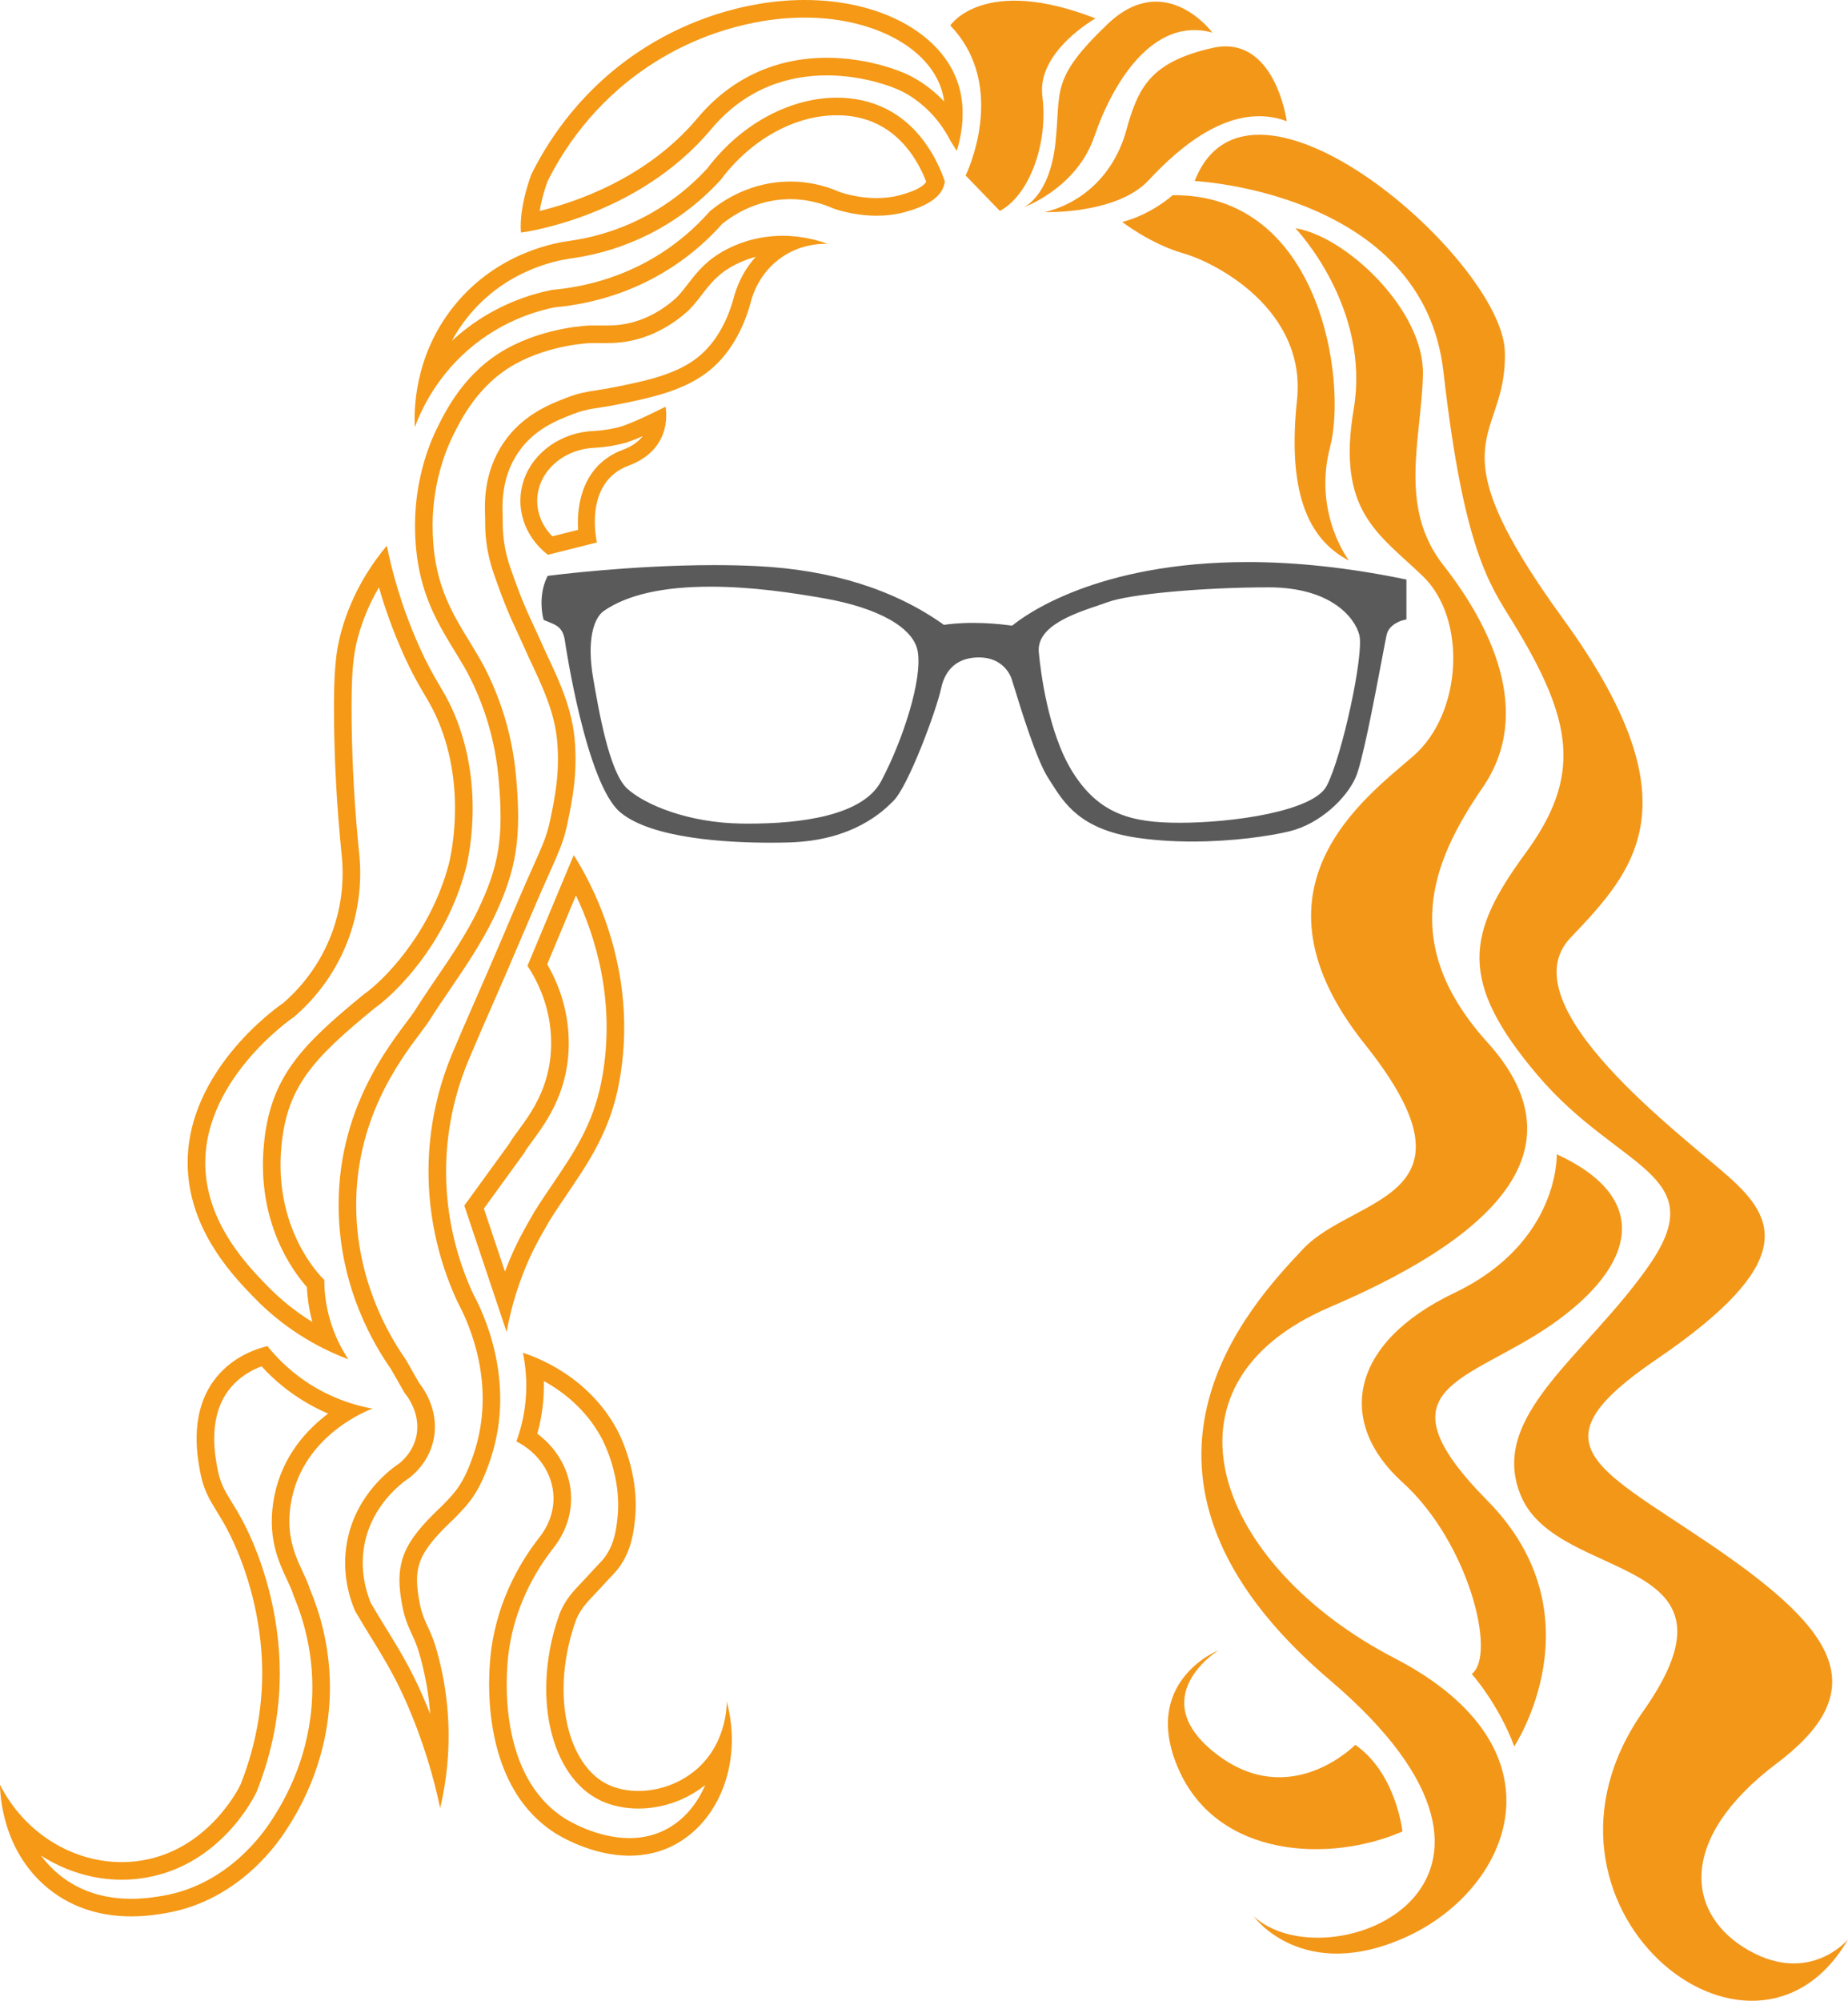 <?xml version="1.0" encoding="UTF-8"?><svg id="uuid-5031a225-7ebf-42b8-bd05-fdf36324c189" xmlns="http://www.w3.org/2000/svg" width="315.318" height="341.265" viewBox="0 0 315.318 341.265"><defs><style>.uuid-b902d201-e5cd-4fae-b2ab-7402183cdef0{fill:#5a5a5a;}.uuid-aa37e10b-30e3-415f-a0e6-1d5828fbd3ac{fill:#f59916;}.uuid-9e9bb86d-529e-4487-88e8-5737603c1771{fill:#f39719;}</style></defs><path class="uuid-b902d201-e5cd-4fae-b2ab-7402183cdef0" d="M239.327,98.718c-9.267-1.891-18.154-2.849-26.415-2.849-25.874,0-38.161,9.159-40.206,10.848-2.264-.313-4.499-.472-6.65-.472-2.552,0-4.287,.223-4.994,.335-8.449-6.03-19.209-9.403-31.988-10.027-2.25-.109-4.666-.165-7.182-.165-14.183,0-27.879,1.765-28.015,1.783l-.445,.058-.184,.408c-1.443,3.174-.622,6.564-.586,6.707l.098,.393,.827,.338c1.404,.56,2.513,1.002,2.818,3.341,.031,.238,3.576,24.204,9.413,29.12,5.374,4.525,18.343,5.2,25.596,5.2,1.076,0,2.129-.015,3.149-.042,11.088-.3,16.196-5.407,17.874-7.086,2.576-2.576,7.344-15.476,8.142-19.203,.739-3.449,2.975-5.273,6.465-5.273,4.222,0,5.424,3.243,5.547,3.613,.085,.252,.239,.754,.447,1.433,1.148,3.742,3.838,12.507,5.822,15.541,.181,.277,.362,.563,.546,.854,2.231,3.517,5.009,7.894,14.514,9.307,2.936,.436,6.142,.657,9.529,.657,6.93,0,13.257-.94,16.567-1.746,5.272-1.282,9.753-5.691,11.292-9.188,1.077-2.446,2.899-11.806,4.524-20.387,.357-1.889,.639-3.381,.764-3.938,.418-1.885,2.736-2.475,2.756-2.48l.62-.147v-6.801l-.645-.132Zm-62.079,12.534c-.413-4.427,5.927-6.565,10.122-7.979,.626-.212,1.204-.407,1.709-.591,3.699-1.357,16.243-2.503,27.39-2.503,10.55,0,14.688,5.108,15.47,8.126,.839,3.236-2.963,20.801-5.574,25.746-2.287,4.336-16.039,6.286-25.073,6.286-8.124,0-13.715-1.411-18.255-8.622-4.23-6.718-5.501-17.361-5.789-20.463m-74.212-7.053c3.956-2.743,10.066-4.133,18.161-4.133,7.169,0,14.124,1.059,19.383,1.981,9.298,1.631,15.28,5.003,16.001,9.019,.864,4.816-2.562,15.262-6.232,22.177-3.173,5.982-14.004,7.238-22.532,7.238-.445,0-.886-.004-1.322-.01-9.035-.129-16.432-3.184-19.48-5.967-3.027-2.764-4.827-13.162-5.793-18.749-1.174-6.779,.167-10.415,1.814-11.556"/><path class="uuid-9e9bb86d-529e-4487-88e8-5737603c1771" d="M191.487,37.861s4.835,3.761,10.476,5.372c5.641,1.612,20.952,9.67,19.34,24.981s1.612,23.638,8.864,27.399c0,0-6.178-8.059-3.223-19.34,2.955-11.282-1.612-43.247-26.861-42.978,0,0-3.492,3.223-8.596,4.566"/><path class="uuid-9e9bb86d-529e-4487-88e8-5737603c1771" d="M203.844,30.877s38.949,1.88,42.441,32.502,7.912,36.344,11.819,42.71c10.405,16.955,11.829,26.283,2.149,39.486-10.001,13.64-11.551,21.757,2.149,37.874,13.699,16.117,29.816,16.654,19.071,32.233-10.744,15.58-27.842,25.856-21.892,39.614,6.417,14.838,39.846,9.53,20.818,36.552-23.23,32.99,18.534,67.154,34.919,38.949,0,0-6.446,7.79-16.922,1.881-10.476-5.91-12.625-18.803,4.835-31.965,17.459-13.162,8.925-23.576-12.088-37.755-19.196-12.953-29.553-16.78-8.498-31.105,24.274-16.514,20.234-24.04,12.444-31.023-7.789-6.984-38.124-29.339-27.111-40.889,11.013-11.55,21.553-22.963-1.279-54.391-22.832-31.427-9.401-30.084-9.938-45.664-.538-15.579-43.516-53.185-52.917-29.01"/><path class="uuid-9e9bb86d-529e-4487-88e8-5737603c1771" d="M221.035,38.935s12.893,13.431,9.939,30.891c-2.955,17.459,4.297,21.22,11.819,28.472,7.521,7.253,6.715,23.37-1.612,30.622-8.327,7.253-29.547,22.564-8.327,49.156,21.22,26.593-1.88,25.787-10.476,34.92s-36.8,38.412,4.566,73.6c41.367,35.188-.402,51.822-13.027,40.273,0,0,8.327,11.55,26.055,3.492,17.729-8.059,28.07-31.945-2.014-47.526-30.085-15.579-42.441-46.47-11.014-59.9,31.428-13.431,41.904-28.473,26.862-45.127-15.043-16.654-9.67-30.622-.806-43.516,8.864-12.893,1.074-27.935-6.715-37.874-7.79-9.939-3.761-21.489-3.492-32.502,.268-11.013-13.162-23.638-21.758-24.981"/><path class="uuid-9e9bb86d-529e-4487-88e8-5737603c1771" d="M178.258,36.182s12.289,.403,17.728-5.439c5.44-5.843,14.304-13.498,23.571-10.073,0,0-2.014-14.908-12.692-12.491-10.677,2.418-12.692,6.85-14.706,14.102-2.015,7.253-7.253,12.289-13.901,13.901"/><path class="uuid-9e9bb86d-529e-4487-88e8-5737603c1771" d="M174.632,35.376s9.066-3.223,12.088-12.088c3.021-8.864,9.871-20.548,20.146-17.728,0,0-8.059-10.879-17.93-1.41-9.872,9.468-7.857,11.281-8.865,20.347-1.007,9.066-5.439,10.879-5.439,10.879"/><path class="uuid-9e9bb86d-529e-4487-88e8-5737603c1771" d="M164.761,29.936s7.454-15.109-2.619-25.585c0,0,5.641-8.663,24.78-1.209,0,0-10.073,5.641-9.066,13.296,1.007,7.656-2.015,16.721-7.253,19.542l-5.842-6.044Z"/><path class="uuid-9e9bb86d-529e-4487-88e8-5737603c1771" d="M265.625,196.879s.537,15.042-17.46,23.638c-17.997,8.596-20.146,22.106-8.864,32.313,11.281,10.207,16.117,29.468,11.819,32.691,0,0,4.566,5.104,7.252,12.356,0,0,14.774-22.294-4.566-41.903-19.34-19.609-3.223-20.146,11.013-30.085,14.237-9.938,17.191-21.489,.806-29.01"/><path class="uuid-9e9bb86d-529e-4487-88e8-5737603c1771" d="M231.242,297.609s-11.013,11.282-23.638,1.612c-12.625-9.67,.269-17.729,.269-17.729,0,0-13.431,5.373-6.716,20.415,6.716,15.042,25.787,15.848,38.143,10.476,0,0-1.074-9.939-8.058-14.774"/><path class="uuid-aa37e10b-30e3-415f-a0e6-1d5828fbd3ac" d="M137.304,3h0c11.101,.001,20.381,4.639,23.088,11.541,.343,.875,.583,1.808,.72,2.789-3.208-3.405-6.52-4.768-7.27-5.046-.829-.349-6.054-2.429-12.775-2.429-8.783,0-16.401,3.551-22.033,10.269-8.659,10.329-20.956,14.409-26.951,15.858,.345-2.099,.981-4.1,1.334-5.034,2.726-5.495,7.853-13.276,16.86-19.39,5.879-3.99,12.441-6.648,19.493-7.896,2.538-.439,5.073-.661,7.534-.661M137.305,0c-2.586-0-5.279,.227-8.045,.705-4.684,.829-12.543,2.856-20.667,8.37-10.481,7.115-15.711,16.172-17.926,20.667,0,0-2.148,5.481-1.778,9.926,0,0,19.704-2.42,32.444-17.617,6.119-7.299,13.606-9.196,19.734-9.196,6.632,0,11.673,2.221,11.673,2.221,0,0,5.864,1.968,9.401,8.889l1.118,1.778c1.861-6.22,.671-10.396-.074-12.296C160.051,5.454,149.982,.001,137.305,0h0Z"/><path class="uuid-aa37e10b-30e3-415f-a0e6-1d5828fbd3ac" d="M142.814,19.656c2.543,0,4.887,.522,6.965,1.552,4.671,2.314,7.107,6.807,8.266,9.797-.378,.602-1.416,1.461-4.489,2.285-1.233,.331-2.573,.498-3.983,.498-3.303,0-5.975-.92-6.333-1.049-2.694-1.178-5.522-1.776-8.408-1.776l-.194,.001c-6.406,.061-11.087,3.091-13.306,4.893l-.188,.153-.161,.181c-2.381,2.671-5.092,5-8.058,6.923-5.439,3.524-11.846,5.705-18.527,6.308l-.164,.015-.162,.033c-5.447,1.102-10.611,3.496-14.935,6.923-.721,.571-1.401,1.156-2.043,1.75,.754-1.394,1.673-2.798,2.79-4.174,6.207-7.643,14.47-9.482,17.758-9.921,4.552-.643,8.938-2.012,13.036-4.066,4.601-2.307,8.705-5.405,12.198-9.208l.096-.104,.086-.113c5.171-6.824,12.556-10.898,19.756-10.898m0-3c-7.663,0-16.135,4.152-22.147,12.086-2.183,2.377-5.885,5.824-11.333,8.556-4.757,2.385-9.107,3.353-12.111,3.778-2.185,.292-12.257,1.876-19.667,11-7.119,8.765-6.894,18.47-6.778,20.778,1.043-2.805,3.784-9.009,10.222-14.111,5.359-4.247,10.779-5.749,13.667-6.333,4.41-.398,12.093-1.726,19.889-6.778,3.772-2.444,6.612-5.138,8.667-7.444,1.373-1.114,5.507-4.166,11.444-4.222,.055-.001,.111-.001,.166-.001,3.199,0,5.737,.875,7.278,1.556,0,0,3.258,1.268,7.463,1.268,1.501,0,3.123-.162,4.76-.601,6.222-1.668,6.667-4.112,6.889-5.223-.826-2.427-3.493-9.166-10.111-12.444-2.522-1.249-5.35-1.864-8.297-1.864h0Z"/><path class="uuid-aa37e10b-30e3-415f-a0e6-1d5828fbd3ac" d="M109.669,74.392c-.685,.882-1.755,1.721-3.41,2.336-6.609,2.458-7.926,8.956-7.615,13.642l-4.404,1.107c-2.355-2.374-3.19-5.679-2.121-8.731,1.276-3.641,5.023-6.198,9.325-6.364l.028-.001,.028-.002c1.795-.103,3.543-.388,5.199-.848,.144-.04,1.03-.301,2.97-1.141m3.887-5.021c-5.59,2.829-7.63,3.395-7.63,3.395-1.011,.281-2.568,.63-4.593,.747-5.485,.211-10.262,3.535-11.926,8.284-1.613,4.605-0,9.697,4.074,12.833,2.79-.702,5.58-1.403,8.37-2.105,0,0-2.444-10.185,5.407-13.105,7.852-2.92,6.296-10.049,6.296-10.049h0Z"/><path class="uuid-aa37e10b-30e3-415f-a0e6-1d5828fbd3ac" d="M98.27,152.725c3.215,6.727,6.996,18.231,4.342,31.773-1.433,7.312-4.75,12.201-8.261,17.377-1.025,1.511-2.085,3.073-3.115,4.719l-.029,.046-.027,.047c-1.885,3.269-3.247,5.631-4.755,9.527-.089,.229-.176,.458-.261,.689l-.485-1.448-3.12-9.312,6.758-9.305,.113-.155,.092-.168c.237-.434,.738-1.113,1.269-1.831,2.525-3.422,6.752-9.15,6.205-18.342-.245-4.128-1.495-8.2-3.631-11.869l4.906-11.747m-.381-6.872c-2.63,6.296-5.259,12.593-7.889,18.889,1.36,2.051,3.667,6.174,4,11.778,.608,10.234-5.5,15.611-7.111,18.556-2.556,3.518-5.111,7.037-7.667,10.556,2.407,7.185,4.815,14.37,7.222,21.556,.505-2.8,1.345-6.185,2.778-9.889,1.419-3.669,2.666-5.834,4.556-9.111,4.575-7.309,9.793-12.981,11.778-23.111,3.92-20.004-5.395-35.704-7.667-39.222h0Z"/><path class="uuid-aa37e10b-30e3-415f-a0e6-1d5828fbd3ac" d="M128.947,43.808c-2.372,2.622-3.347,5.464-3.698,6.791-1.256,4.715-3.534,8.399-6.588,10.656-3.747,2.769-8.917,3.804-13.917,4.804-1.256,.251-2.189,.394-3.013,.519-1.645,.251-2.945,.449-5.032,1.252-2.797,1.077-7.479,2.879-10.73,7.622-3.51,5.121-3.285,10.491-3.189,12.784,.006,.14,.004,.317,.003,.528-.005,1.56-.014,4.805,1.494,9.146,1.838,5.29,2.773,7.304,3.958,9.854,.43,.926,.875,1.883,1.417,3.113,.348,.789,.739,1.624,1.149,2.502,1.794,3.83,3.826,8.171,4.258,12.931,.499,5.511-.391,9.772-1.181,13.557-.552,2.644-1.247,4.198-2.926,7.953-.795,1.778-1.784,3.991-3.048,6.973-3.788,8.937-5.64,13.155-7.128,16.544-1.168,2.66-2.091,4.76-3.541,8.203-2.477,5.878-3.851,12.065-4.085,18.387-.303,8.192,1.38,16.504,4.868,24.038l.038,.083,.043,.08c2.109,3.912,6.6,14.256,2.758,25.775-1.696,5.084-3.087,6.523-5.194,8.7l-.217,.225c-2.312,2.181-4.627,4.545-5.955,7.074-1.945,3.703-1.312,7.348-.892,9.76,.402,2.313,1.054,3.731,1.685,5.102,.428,.929,.832,1.807,1.207,3.083,.9,3.059,1.512,6.211,1.818,9.368,.037,.378,.069,.756,.097,1.134-.469-1.187-.963-2.363-1.48-3.529-2.002-4.516-3.959-7.693-6.03-11.057-.839-1.362-1.705-2.769-2.617-4.332-.805-1.93-1.937-5.67-1.077-10.08,1.282-6.57,6.154-10.287,7.617-11.269l.113-.076,.106-.086c1.88-1.527,3.239-3.611,3.826-5.869,1.3-4.991-1.397-8.962-2.348-10.164l-1.062-1.859-1.185-2.074-.068-.119-.078-.112c-3.076-4.399-8.252-13.607-8.347-25.86-.116-14.908,7.347-24.864,10.934-29.648,.575-.767,1.072-1.43,1.449-1.993l.023-.035,.022-.035c1.173-1.863,2.43-3.709,3.647-5.494,2.521-3.7,5.127-7.525,7.335-11.992,3.986-8.318,4.847-13.823,3.837-24.541-.624-6.619-2.531-12.978-5.669-18.901l-.014-.026-.015-.026c-.692-1.245-1.436-2.462-2.155-3.64-3.288-5.38-6.393-10.461-6.356-20.077,.028-7.34,2.385-12.925,3.397-14.986,1.405-2.862,4.329-8.817,10.622-12.333,6.041-3.375,12.744-3.613,12.968-3.62,.202-.004,.402-.005,.601-.005,.296,0,.589,.003,.882,.006,.314,.003,.627,.007,.942,.007,1.803,0,3.811-.107,6.273-.887,2.869-.909,5.535-2.469,7.925-4.638l.054-.049,.051-.051c.856-.856,1.562-1.771,2.245-2.657,1.601-2.076,3.113-4.036,6.744-5.597,.791-.34,1.601-.62,2.429-.838m4.559-3.585c-2.438,0-5.252,.411-8.173,1.667-6.015,2.586-7.333,6.296-9.926,8.889-1.461,1.326-3.722,3.02-6.815,4-2.075,.657-3.749,.747-5.367,.747-.61,0-1.212-.013-1.824-.013-.219,0-.439,.002-.661,.006-0,0-7.478,.149-14.37,4-7.11,3.972-10.329,10.528-11.852,13.63-.776,1.581-3.671,7.772-3.704,16.296-.049,12.742,5.185,18.518,8.889,25.185,1.933,3.649,4.579,9.775,5.333,17.778,.996,10.566,.074,15.389-3.555,22.963-3.148,6.37-7.21,11.457-10.815,17.185-2.56,3.826-13.032,15.039-12.889,33.333,.109,13.927,6.282,23.828,8.889,27.555,.79,1.383,1.58,2.765,2.37,4.148,.289,.339,2.99,3.619,1.926,7.704-.614,2.356-2.163,3.767-2.815,4.296-1.276,.857-7.313,5.107-8.889,13.185-1.103,5.653,.56,10.201,1.333,12,3.241,5.574,5.857,9.089,8.593,15.259,3.056,6.892,4.845,13.219,5.926,18.37,1.006-4.299,1.877-10.345,1.185-17.482-.369-3.803-1.106-7.14-1.926-9.926-1.009-3.429-2.224-4.451-2.815-7.852-.408-2.349-.849-5.108,.593-7.852,1.105-2.103,3.143-4.2,5.407-6.333,2.388-2.475,4.162-4.158,6.148-10.111,4.533-13.59-1.581-25.584-2.963-28.148-1.943-4.197-4.978-12.255-4.593-22.667,.279-7.531,2.244-13.516,3.852-17.333,3.332-7.907,3.976-8.955,10.667-24.741,3.974-9.377,5.246-11.162,6.148-15.483,.791-3.787,1.773-8.471,1.232-14.441-.584-6.444-3.766-12.098-5.65-16.372-2.063-4.681-2.841-5.704-5.286-12.741-1.581-4.552-1.285-7.662-1.333-8.815-.085-2.041-.279-6.666,2.667-10.963,2.724-3.974,6.631-5.478,9.333-6.519,2.735-1.053,3.752-.868,7.556-1.63,5.146-1.03,10.826-2.167,15.111-5.333,1.931-1.427,5.719-4.848,7.704-12.296,.271-1.024,1.429-4.919,5.333-7.556,2.959-1.998,5.946-2.227,7.344-2.227,.135,0,.255,.002,.359,.005-.907-.341-3.822-1.371-7.679-1.371h0Z"/><path class="uuid-aa37e10b-30e3-415f-a0e6-1d5828fbd3ac" d="M92.791,235.561c3.241,1.779,7.153,4.772,9.799,9.618,.366,.671,3.554,6.755,2.763,13.783-.206,1.827-.487,4.33-2.115,6.575-.36,.497-.668,.819-1.226,1.402-.381,.398-.854,.893-1.468,1.577-.483,.538-.924,1.001-1.33,1.427-1.411,1.482-2.63,2.761-3.628,5.037l-.039,.09-.033,.092c-4.9,13.505-1.765,27.842,6.987,31.96,1.883,.886,4.1,1.354,6.411,1.354,3.769,0,7.537-1.21,10.61-3.406,.276-.197,.542-.399,.798-.605-1.323,3.134-3.461,5.737-6.257,7.339-1.984,1.137-4.219,1.714-6.643,1.714-5.667,0-10.588-3.062-11.131-3.411-11.443-7.365-9.95-24.617-9.535-28.001,.776-6.321,3.361-12.483,7.476-17.824,1.274-1.541,3.341-4.73,3.212-9.075-.124-4.178-2.276-8.082-5.761-10.664,.471-1.694,.796-3.425,.97-5.173,.126-1.268,.172-2.54,.139-3.81m-3.568-4.819c.42,2.02,.784,4.905,.444,8.333-.275,2.768-.927,5.067-1.556,6.778,3.761,1.907,6.216,5.52,6.333,9.444,.111,3.72-1.92,6.349-2.555,7.111-2.504,3.241-6.958,9.94-8.111,19.333-.325,2.644-2.446,22.306,10.889,30.889,.684,.44,6.227,3.889,12.754,3.889,2.636,0,5.431-.562,8.134-2.111,7.383-4.232,11.135-14.15,8.444-24.222,.013,.622,.042,7.968-6.222,12.444-2.687,1.92-5.89,2.846-8.866,2.846-1.86,0-3.632-.362-5.134-1.069-7.015-3.3-10-15.667-5.444-28.222,1.042-2.375,2.381-3.366,4.444-5.667,1.504-1.677,2.106-2.142,2.889-3.222,2.091-2.885,2.438-5.973,2.667-8,.901-8.009-2.73-14.858-3.111-15.556-4.962-9.089-13.734-12.257-16-13h0Z"/><path class="uuid-aa37e10b-30e3-415f-a0e6-1d5828fbd3ac" d="M64.656,100.181c1.091,3.796,2.445,7.515,4.048,11.115,1.561,3.505,2.713,5.458,3.73,7.182,.872,1.477,1.56,2.644,2.356,4.538,5.031,11.97,1.893,23.997,1.757,24.503-3.251,12.094-11.452,19.971-14.338,21.985l-.093,.065-.088,.072c-10.785,8.817-15.98,14.233-17.015,25.758-1.18,13.136,4.929,21.408,7.349,24.128,.086,1.903,.369,3.793,.845,5.633,.029,.113,.059,.225,.089,.337-2.858-1.772-5.491-3.888-7.805-6.284l-.114-.118c-3.084-3.193-9.502-9.837-10.277-18.941-1.315-15.45,14.749-26.483,14.911-26.592l.147-.1,.135-.116c2.753-2.377,6.539-6.495,8.943-12.619,1.838-4.682,2.559-9.808,2.081-14.848-.784-7.614-1.227-15.262-1.318-22.729-.104-8.561,.293-11.636,1.114-14.61,.802-2.907,1.988-5.703,3.542-8.36m1.344-7.105c-2.479,2.978-5.908,7.893-7.778,14.667-.889,3.221-1.331,6.518-1.222,15.444,.07,5.745,.365,13.59,1.333,23,.245,2.587,.38,7.666-1.889,13.444-2.364,6.02-6.132,9.736-8.111,11.444-.9,.608-17.673,12.297-16.222,29.333,.876,10.286,7.99,17.541,11.222,20.889,5.96,6.172,12.384,9.155,16.111,10.556-1.091-1.638-2.479-4.145-3.333-7.444-.614-2.373-.777-4.481-.778-6.111-1.14-1.048-8.56-8.981-7.333-22.63,.924-10.289,5.37-15.074,15.926-23.704,3.097-2.162,11.962-10.433,15.518-23.667,.284-1.058,3.489-13.649-1.889-26.444-1.847-4.394-3.278-5.415-6.111-11.778-3.085-6.928-4.627-12.989-5.444-17h0Z"/><path class="uuid-aa37e10b-30e3-415f-a0e6-1d5828fbd3ac" d="M44.63,233.042c2.172,2.389,4.676,4.433,7.466,6.093,1.259,.749,2.56,1.409,3.896,1.979-3.674,2.757-7.784,7.226-9.154,13.955-1.396,6.852,.654,11.22,2.15,14.41,.44,.938,.82,1.749,1.021,2.436l.048,.165,.067,.159c2.068,4.915,3.136,10.063,3.173,15.302,.07,10.028-3.643,17.844-6.771,22.635l-.017,.026-.017,.027c-1.636,2.624-7.829,11.327-18.833,13.146-1.117,.185-2.985,.494-5.263,.494-4.844,0-8.996-1.395-12.341-4.147-1.222-1.005-2.234-2.103-3.07-3.237,4.109,2.637,8.88,4.126,13.774,4.126,1.008,0,2.024-.063,3.022-.188,13.293-1.663,19.315-13.378,19.958-14.709l.047-.098,.04-.101c2.611-6.584,3.928-13.388,3.915-20.223-.019-9.883-2.848-18.057-4.532-22.049-1.431-3.392-2.688-5.438-3.699-7.082-1.24-2.017-1.988-3.235-2.481-6.047-.421-2.404-1.538-8.788,2.313-13.415,1.569-1.885,3.545-2.999,5.288-3.656m.999-3.449c-1.928,.482-5.724,1.74-8.593,5.185-4.741,5.695-3.436,13.149-2.963,15.852,1.031,5.892,3.226,6.325,6.37,13.778,1.224,2.902,4.277,10.861,4.296,20.889,.008,4.234-.52,11.082-3.704,19.111-.383,.793-5.812,11.558-17.63,13.037-.884,.111-1.768,.165-2.649,.165-8.487,0-16.638-5.036-20.758-13.202,.022,1.522,.323,11.192,8.148,17.63,4.771,3.925,10.129,4.83,14.247,4.83,2.524,0,4.583-.34,5.753-.534,12.915-2.135,19.702-12.614,20.889-14.519,2.365-3.622,7.343-12.354,7.259-24.296-.05-7.156-1.9-12.862-3.407-16.445-1.037-3.556-4.721-7.504-3.111-15.407,2.259-11.089,13.151-15.184,13.778-15.407-2.346-.421-6.002-1.369-9.926-3.704-3.93-2.337-6.51-5.101-8-6.963h0Z"/></svg>